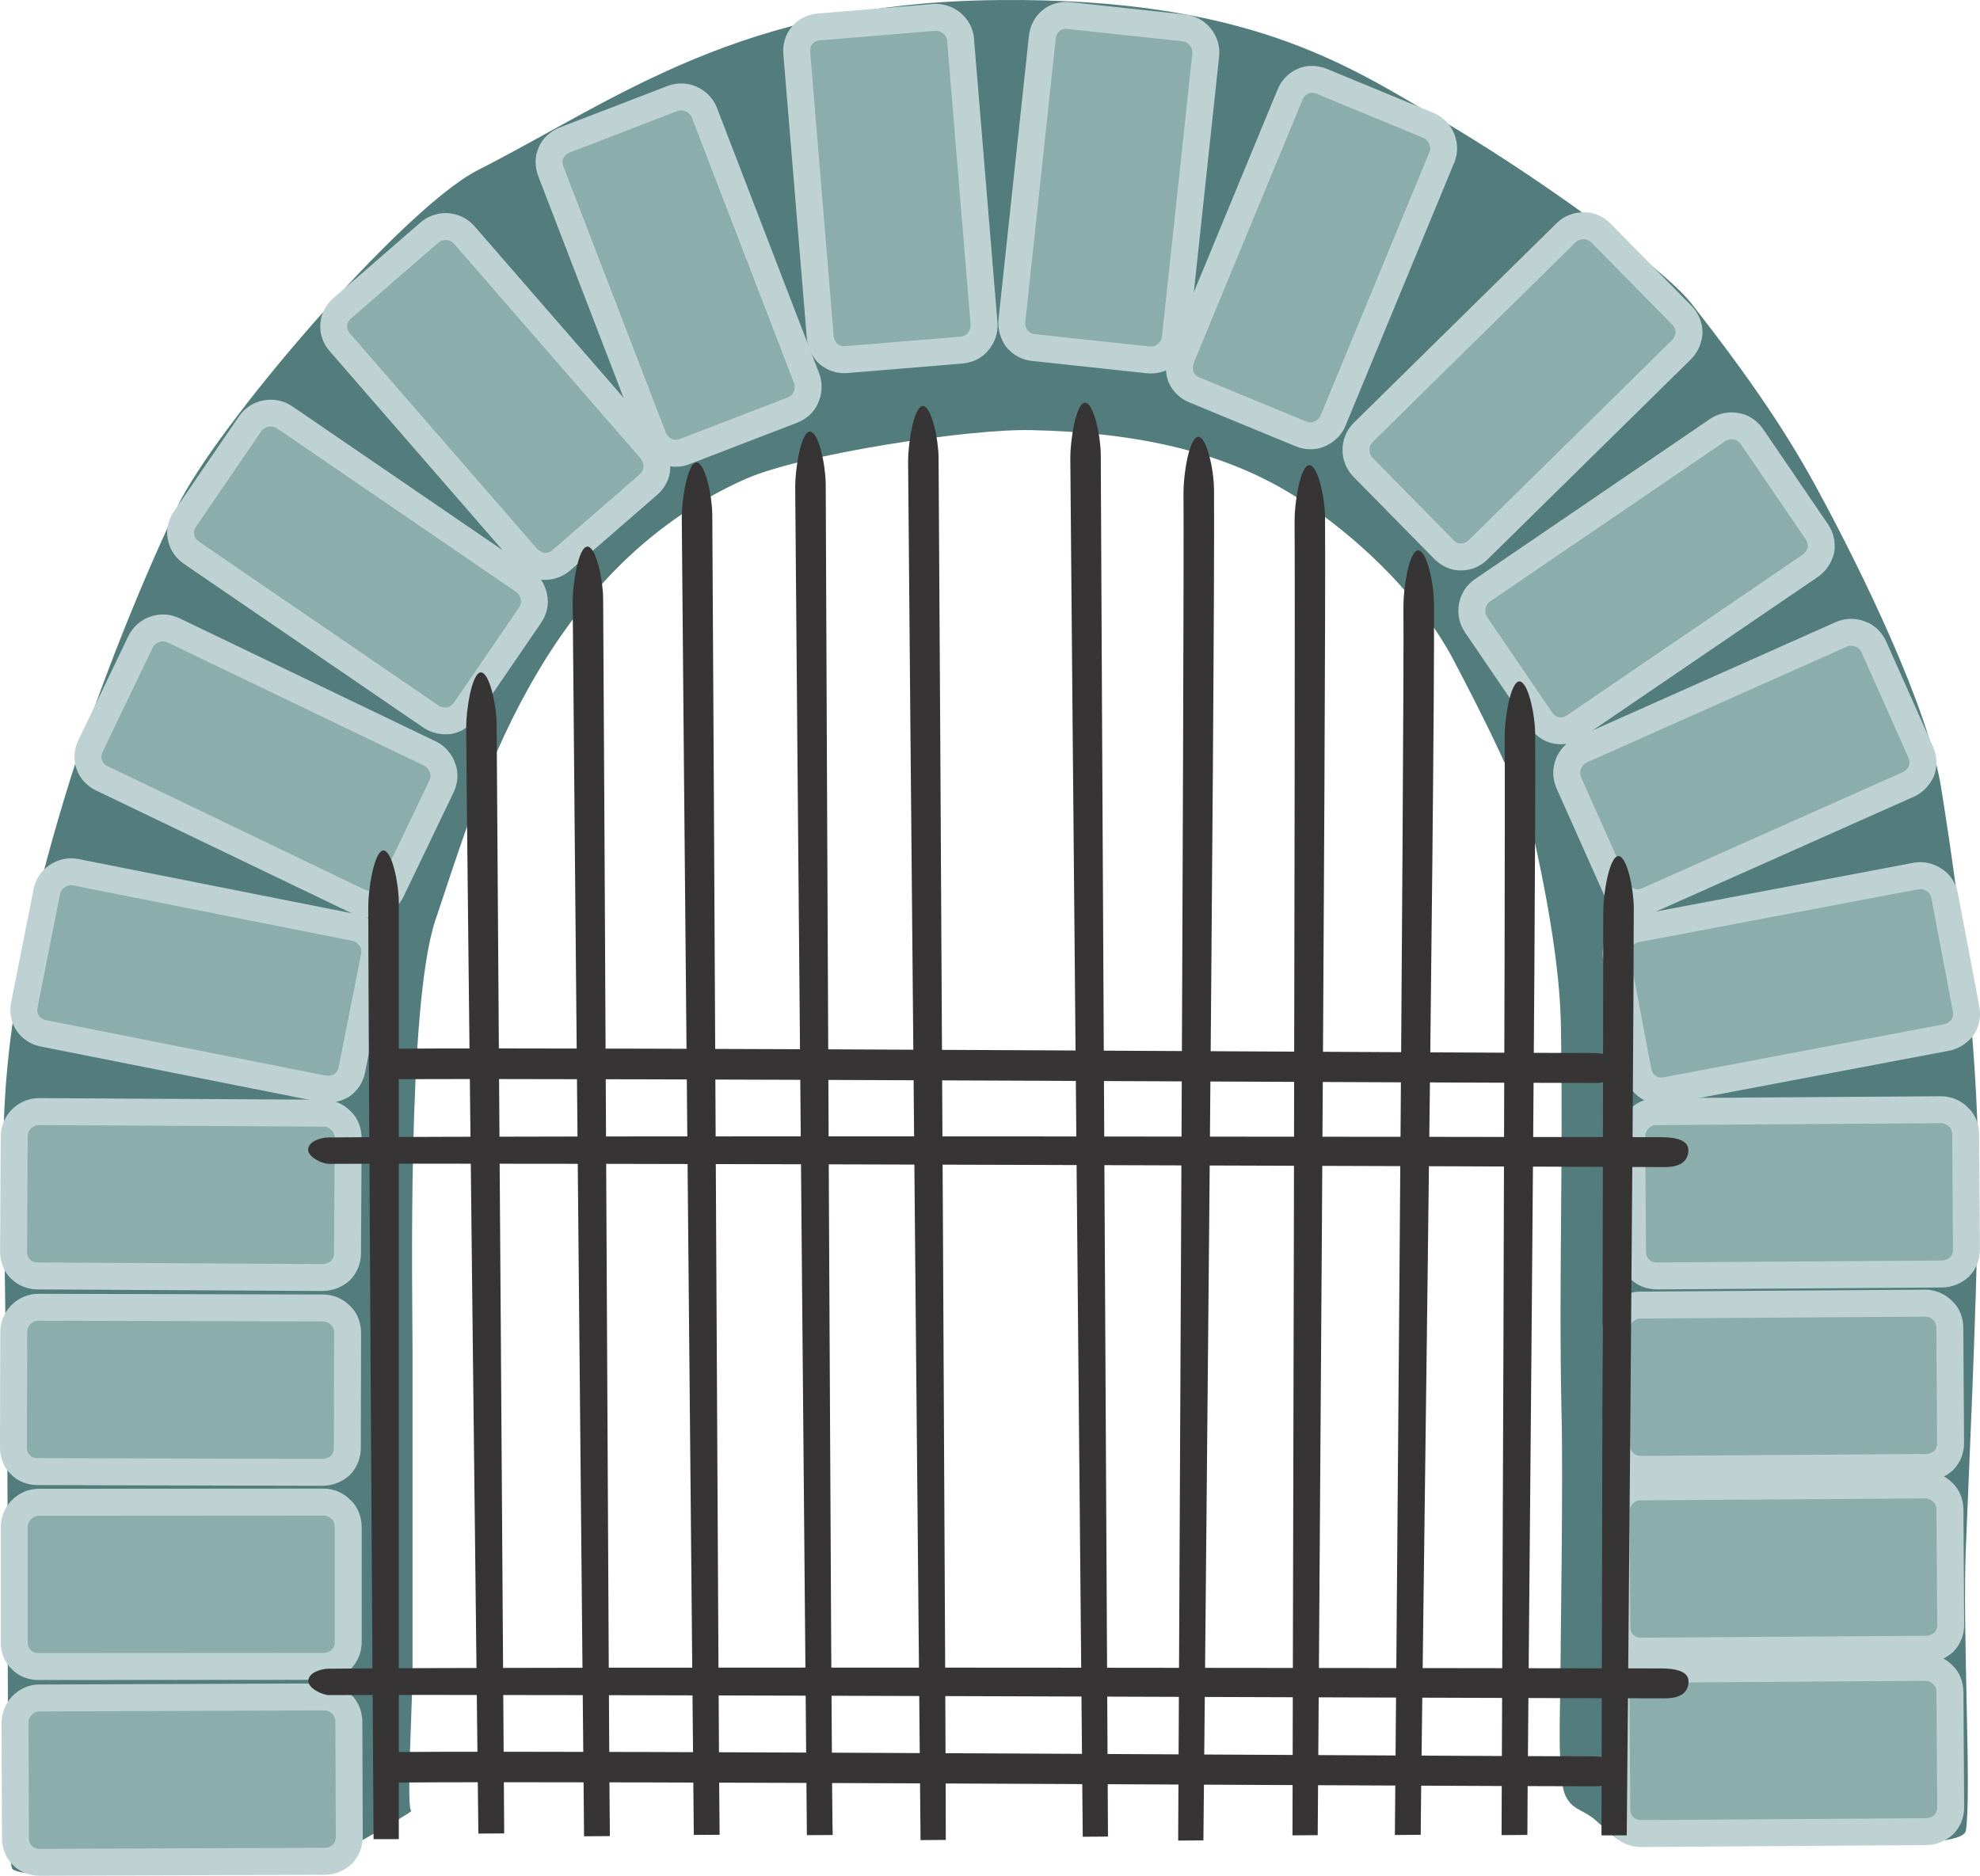 <?xml version="1.0" encoding="UTF-8"?>
<svg id="Ebene_2" data-name="Ebene 2" xmlns="http://www.w3.org/2000/svg" viewBox="0 0 337.41 319.68">
  <defs>
    <style>
      .cls-1 {
        stroke-width: 4.57px;
      }

      .cls-1, .cls-2 {
        fill: #8badac;
        stroke: #bed2d3;
        stroke-linecap: round;
        stroke-linejoin: round;
      }

      .cls-1, .cls-2, .cls-3, .cls-4 {
        fill-rule: evenodd;
      }

      .cls-2 {
        stroke-width: 4.59px;
      }

      .cls-3 {
        fill: #363434;
      }

      .cls-4 {
        fill: #537c7c;
      }
    </style>
  </defs>
  <g id="Ebene_1-2" data-name="Ebene 1">
    <g id="Ebene131">
      <path class="cls-4" d="m52.8,318.71c-1.2.7-24.2.9-35.3.6-2.5-.1-13.9.7-15.4-.8-.7-.7-.6-17.6-.7-22.8-.2-18,0-34.2-.2-51.4-.1-7.4-.6-39.8-.6-49.1,0-19.9,4.7-40.5,10.6-59.9,4.9-16.1,12.1-34.3,19-48.9,6.4-13.5,38.3-50.8,51.2-57.4C105.2,16.91,126.2.31,170.4.01c42.2-.4,59.4,11.2,74.6,20.1,16.5,9.6,38.5,25.5,43.3,31.7,10,12.8,16.4,22.2,21.9,32.5,6.8,12.6,18.4,36.1,20.6,50,3.6,22.5,6.6,47.4,6.3,68.9-.3,21.2-1.7,50-2.1,60.6-.6,14.3,1,42.1,0,48.2-.4,2.4-12.8,2.3-20,2.2-9.5,0-19.2-.3-28.5-.1-4,.1-7.3.2-8.6.2-2.2-.1-4.7-3.1-6.5-4.5-2.2-1.6-3.4-1.4-4.6-3.7-1.5-3-.9-15.9-.9-19.4,0-4.4.5-34.6.2-45.8-.5-22.8.3-42.1-.1-65.7-.1-7.9-1.5-18.1-4.3-31-1.8-8.3-10.1-24.3-14.1-31.9-5.2-9.8-14.6-19.3-24.6-26.2-13.5-9.4-29.9-12.4-47.1-12.8-10.6-.3-39.3,4.1-48.8,8.3-35.4,15.7-45.9,54.6-52.9,75.2-4.9,14.5-3.9,64.3-3.9,73.5v54.5c0,5-1.1,23.8-.2,23.8.4.2-14.6,8.5-17.3,10.1Z"/>
      <g id="Ebene101">
        <path class="cls-2" d="m245.71,26.83c.42-1.01.4-2.2-.06-3.25s-1.29-1.82-2.26-2.22l-18.16-7.5c-.98-.4-2.22-.49-3.17-.02-1.06.42-1.81,1.29-2.23,2.3l-18.54,44.88c-.42,1.01-.4,2.2-.05,3.2.46,1.05,1.29,1.82,2.26,2.22l18.16,7.5c.98.4,2.22.49,3.17.02,1.06-.42,1.92-1.25,2.33-2.26l18.54-44.88Z"/>
        <path class="cls-2" d="m205.47,9.35c.12-1.09-.23-2.22-.97-3.1s-1.75-1.39-2.8-1.5l-19.54-2.1c-1.05-.11-2.27.16-3.05.87-.9.7-1.37,1.75-1.49,2.84l-5.18,48.28c-.12,1.09.23,2.22.85,3.09.73.88,1.75,1.39,2.8,1.5l19.54,2.1c1.05.11,2.27-.16,3.05-.87.9-.7,1.49-1.74,1.61-2.82l5.18-48.28Z"/>
        <path class="cls-2" d="m163.7,6.77c-.09-1.09-.65-2.14-1.54-2.86s-1.97-1.03-3.03-.94l-19.59,1.62c-1.06.09-2.2.58-2.83,1.43-.76.86-1.02,1.98-.93,3.07l4,48.39c.09,1.09.65,2.14,1.42,2.87.89.72,1.97,1.03,3.03.94l19.59-1.62c1.06-.09,2.2-.58,2.83-1.43.76-.86,1.13-1.99,1.04-3.08l-4-48.39Z"/>
        <path class="cls-2" d="m120.02,19.18c-.39-1.02-1.22-1.87-2.28-2.32s-2.19-.44-3.17-.06l-18.34,7.06c-.99.38-1.94,1.17-2.32,2.17-.48,1.04-.42,2.18-.03,3.2l17.44,45.32c.39,1.02,1.22,1.87,2.17,2.36,1.05.45,2.19.44,3.17.06l18.34-7.06c.99-.38,1.94-1.17,2.32-2.17.48-1.04.53-2.23.14-3.25l-17.44-45.32Z"/>
        <path class="cls-2" d="m79.09,40.02c-.72-.82-1.79-1.34-2.93-1.4s-2.2.34-3,1.03l-14.84,12.89c-.8.69-1.43,1.77-1.44,2.83-.1,1.14.35,2.2,1.07,3.02l31.85,36.66c.72.82,1.79,1.34,2.84,1.48,1.14.06,2.2-.34,3-1.03l14.84-12.89c.8-.69,1.43-1.77,1.44-2.83.1-1.14-.26-2.27-.98-3.1l-31.85-36.66Z"/>
        <path class="cls-1" d="m48.5,71.13c-.91-.63-2.09-.86-3.22-.64s-2.06.87-2.66,1.75l-11.1,16.22c-.6.87-.93,2.07-.66,3.11.2,1.13.91,2.05,1.83,2.68,8.81,6.02,31.91,21.82,40.71,27.85.91.63,2.09.86,3.16.73,1.13-.23,2.06-.87,2.66-1.75,2.99-4.37,8.11-11.85,11.1-16.22.6-.87.93-2.07.66-3.11-.2-1.13-.85-2.15-1.76-2.77-8.81-6.02-31.91-21.82-40.71-27.85Z"/>
        <path class="cls-2" d="m29.53,107.41c-.98-.47-2.17-.52-3.25-.12s-1.89,1.18-2.35,2.14l-8.51,17.72c-.46.95-.61,2.19-.2,3.17.36,1.09,1.19,1.88,2.18,2.35l43.77,21.03c.98.47,2.17.52,3.19.23,1.07-.4,1.89-1.18,2.35-2.14l8.51-17.72c.46-.95.61-2.19.2-3.17-.36-1.09-1.14-1.98-2.12-2.46l-43.77-21.03Z"/>
        <path class="cls-2" d="m12.88,148.65c-1.07-.21-2.23.04-3.17.69s-1.54,1.62-1.74,2.65l-3.82,19.28c-.21,1.04-.05,2.27.6,3.12.62.96,1.62,1.52,2.69,1.73l47.63,9.45c1.07.21,2.23-.04,3.15-.57.94-.65,1.54-1.62,1.74-2.65l3.82-19.28c.21-1.04.05-2.27-.6-3.12-.62-.96-1.6-1.64-2.67-1.85l-47.63-9.45Z"/>
        <path class="cls-2" d="m6.62,189.45c-1.09,0-2.19.46-2.99,1.28-.8.82-1.2,1.88-1.21,2.94l-.11,19.65c0,1.06.38,2.24,1.18,2.95.79.83,1.88,1.19,2.97,1.19l48.56.27c1.09,0,2.19-.46,2.99-1.16.8-.82,1.2-1.88,1.21-2.94l.11-19.65c0-1.06-.38-2.24-1.18-2.95-.79-.83-1.88-1.31-2.97-1.31l-48.56-.27Z"/>
        <path class="cls-2" d="m6.52,222.8c-1.09,0-2.19.47-2.98,1.29-.8.82-1.2,1.88-1.2,2.94l-.05,19.65c0,1.06.39,2.24,1.18,2.95.79.83,1.88,1.18,2.98,1.18l48.56.12c1.09,0,2.19-.47,2.98-1.17.8-.82,1.2-1.88,1.2-2.94l.05-19.65c0-1.06-.39-2.24-1.18-2.95-.79-.83-1.88-1.3-2.98-1.3l-48.56-.12Z"/>
        <path class="cls-2" d="m6.59,256.03c-1.09,0-2.18.47-2.98,1.3-.79.82-1.19,1.88-1.19,2.94v19.65c.01,1.06.41,2.24,1.21,2.94.79.82,1.89,1.18,2.98,1.17l48.56-.03c1.09,0,2.18-.47,2.98-1.18.79-.82,1.19-1.88,1.19-2.94v-19.65c-.01-1.06-.41-2.24-1.21-2.94-.79-.82-1.89-1.29-2.98-1.29l-48.56.03Z"/>
        <path class="cls-2" d="m6.71,289.38c-1.09,0-2.18.48-2.97,1.31-.79.83-1.18,1.89-1.18,2.95.02,5.3.05,14.36.07,19.65,0,1.06.41,2.23,1.2,2.94.8.82,1.89,1.17,2.98,1.17l48.56-.18c1.09,0,2.18-.48,2.97-1.19.79-.83,1.18-1.89,1.18-2.95l-.07-19.65c0-1.06-.41-2.23-1.2-2.94-.8-.82-1.89-1.29-2.98-1.28l-48.56.18Z"/>
        <path class="cls-2" d="m279.53,284.49c-1.09,0-2.18.49-2.97,1.32-.79.83-1.18,1.89-1.17,2.95l.13,19.65c0,1.06.41,2.23,1.21,2.93.8.82,1.89,1.16,2.99,1.16l48.56-.33c1.09,0,2.18-.49,2.97-1.2.79-.83,1.18-1.89,1.17-2.95l-.13-19.65c0-1.06-.41-2.23-1.21-2.93-.8-.82-1.9-1.28-2.99-1.27l-48.56.33Z"/>
        <path class="cls-2" d="m279.53,253.4c-1.09,0-2.18.49-2.97,1.32-.79.83-1.18,1.89-1.17,2.95l.13,19.65c0,1.06.41,2.23,1.21,2.93.8.82,1.89,1.16,2.99,1.16l48.56-.33c1.09,0,2.18-.49,2.97-1.2.79-.83,1.18-1.89,1.17-2.95l-.13-19.65c0-1.06-.41-2.23-1.21-2.93-.8-.82-1.9-1.28-2.99-1.27l-48.56.33Z"/>
        <path class="cls-2" d="m279.51,222.42c-1.09,0-2.18.49-2.97,1.32-.79.83-1.18,1.89-1.17,2.95l.13,19.65c0,1.06.41,2.23,1.21,2.93.8.82,1.89,1.16,2.99,1.16l48.56-.33c1.09,0,2.18-.49,2.97-1.2.79-.83,1.18-1.89,1.17-2.95l-.13-19.65c0-1.06-.41-2.23-1.21-2.93-.8-.82-1.9-1.28-2.99-1.27l-48.56.33Z"/>
        <path class="cls-2" d="m282.21,189.45c-1.09,0-2.18.49-2.97,1.32-.79.83-1.18,1.89-1.17,2.95l.13,19.65c0,1.06.41,2.23,1.21,2.93.8.82,1.89,1.16,2.99,1.16l48.56-.33c1.09,0,2.18-.49,2.97-1.2.79-.83,1.18-1.89,1.17-2.95l-.13-19.65c0-1.06-.41-2.23-1.21-2.93-.8-.82-1.9-1.28-2.99-1.27l-48.56.33Z"/>
        <path class="cls-2" d="m278.79,158.33c-1.07.2-2.06.87-2.69,1.83-.63.96-.82,2.07-.62,3.11l3.66,19.31c.2,1.04.81,2.12,1.72,2.67.93.66,2.07.81,3.15.6l47.71-9.03c1.07-.2,2.06-.87,2.71-1.71.63-.96.82-2.07.62-3.11l-3.66-19.31c-.2-1.04-.81-2.12-1.72-2.67-.93-.66-2.09-.92-3.17-.72l-47.71,9.03Z"/>
        <path class="cls-2" d="m269.43,127.88c-1,.44-1.8,1.32-2.19,2.39-.39,1.08-.32,2.21.11,3.17l8,17.95c.43.97,1.27,1.88,2.29,2.2,1.06.43,2.2.31,3.2-.14l44.36-19.76c1-.44,1.8-1.32,2.24-2.29.39-1.08.32-2.21-.11-3.17l-8-17.95c-.43-.97-1.27-1.88-2.29-2.2-1.06-.43-2.25-.41-3.25.03l-44.36,19.76Z"/>
        <path class="cls-2" d="m252.6,100.63c-.9.62-1.54,1.62-1.73,2.75-.19,1.13.08,2.23.67,3.1l11.07,16.24c.6.88,1.59,1.62,2.64,1.76,1.12.23,2.22-.09,3.12-.71l40.13-27.35c.9-.62,1.54-1.62,1.8-2.65.19-1.13-.08-2.23-.67-3.1l-11.07-16.24c-.6-.88-1.59-1.62-2.64-1.76-1.12-.23-2.29,0-3.19.61l-40.13,27.35Z"/>
        <path class="cls-2" d="m232.29,73.71c-.78.77-1.23,1.87-1.22,3.01.01,1.14.47,2.18,1.21,2.93l13.78,14.01c.74.75,1.85,1.32,2.91,1.26,1.14.03,2.17-.48,2.95-1.25l34.61-34.06c.78-.77,1.23-1.87,1.3-2.93-.01-1.14-.47-2.18-1.21-2.93l-13.78-14.01c-.74-.75-1.85-1.32-2.91-1.26-1.14-.03-2.25.4-3.03,1.17l-34.61,34.06Z"/>
      </g>
      <g id="Ebene121">
        <path class="cls-3" d="m67.96,153.75c0-3-1.1-8.7-2.6-8.8-1.6,0-2.6,6.6-2.6,9.4,0,22.2.9,159.1.9,159.1h4.3s0-131.7,0-159.7Z"/>
        <path class="cls-3" d="m84.63,123.37c-.02-3-1.16-8.69-2.66-8.78-1.6.01-2.55,6.62-2.53,9.42.16,22.2,2.08,188.49,2.08,188.49l4.4-.03s-1.08-161-1.29-189.1Z"/>
        <path class="cls-3" d="m102.78,101.93c-.02-3-1.16-8.69-2.66-8.78-1.6.01-2.55,6.62-2.53,9.42.16,22.2,1.94,210.39,1.94,210.39l4.4-.03c-.1,0-.94-182.9-1.15-211Z"/>
        <path class="cls-3" d="m121.37,87.6c-.02-3-1.16-8.69-2.66-8.78-1.6.01-2.55,6.62-2.53,9.42.16,22.2,2.05,224.49,2.05,224.49l4.4-.03c-.1,0-1.05-197.1-1.25-225.1Z"/>
        <path class="cls-3" d="m140.7,82.34c-.02-3-1.16-8.69-2.66-8.78-1.6.01-2.55,6.62-2.53,9.42.16,22.2,1.99,229.79,1.99,229.79l4.4-.03c-.2,0-1.08-202.3-1.19-230.4Z"/>
        <path class="cls-3" d="m159.94,77.98c-.02-3-1.16-8.69-2.66-8.78-1.6.01-2.55,6.62-2.53,9.42.16,22.2,2.12,234.99,2.12,234.99l4.3-.03c.1,0-1.02-207.6-1.23-235.6Z"/>
        <path class="cls-3" d="m187.58,77.41c-.02-3-1.16-8.69-2.66-8.78-1.6.01-2.55,6.62-2.53,9.42.16,22.2,2.12,234.99,2.12,234.99l4.3-.03s-1.12-207.6-1.23-235.6Z"/>
        <path class="cls-3" d="m206.87,83.24c-.02-3-1.16-8.69-2.66-8.78-1.6.01-2.55,6.62-2.53,9.42.16,22.2-.91,229.81-.91,229.81l4.3-.03s2.02-202.42,1.81-230.42Z"/>
        <path class="cls-3" d="m225.8,88.05c-.02-3-1.16-8.69-2.66-8.78-1.6.01-2.55,6.62-2.53,9.42.16,22.2-.36,224.11-.36,224.11l4.3-.03s1.46-196.72,1.25-224.72Z"/>
        <path class="cls-3" d="m244.35,102.58c-.02-3-1.16-8.69-2.66-8.78-1.6.01-2.55,6.62-2.53,9.42.16,22.2-1.46,209.52-1.46,209.52l4.4-.03c-.1,0,2.47-182.02,2.26-210.12Z"/>
        <path class="cls-3" d="m261.6,124.91c-.02-3-1.16-8.69-2.66-8.78-1.6.01-2.55,6.62-2.53,9.42.16,22.2-.53,187.21-.53,187.21l4.4-.03c-.1,0,1.53-159.82,1.32-187.81Z"/>
        <path class="cls-3" d="m278.41,154.7c0-3-1.1-8.7-2.6-8.8-1.6,0-2.6,6.6-2.6,9.4,0,22.2-.3,157.5-.3,157.5h4.3s1.2-130.1,1.2-158.1Z"/>
        <path class="cls-3" d="m271.83,184.57c3,0,3.1-1.3,3.2-2.9,0-1.6-1-2.2-3.8-2.2-22.2-.02-169.5-1.01-203.8-.74-1,0-2,.6-2,2,0,1.2.9,3.2,2.1,3.2,34.5-.18,176.2.62,204.3.64Z"/>
        <path class="cls-3" d="m271.85,304.44c3,0,3.1-1.3,3.2-2.9,0-1.6-1-2.2-3.8-2.2-22.2-.02-169.5-1.01-203.8-.74-1,0-2,.6-2,2,0,1.2.9,3.2,2.1,3.2,34.5-.28,176.2.62,204.3.64Z"/>
        <path class="cls-3" d="m283.71,198.91c3,0,4-1.3,4-2.9s-1.9-2.2-4.7-2.2c-22.2-.02-188.6-.33-227,.05-1.4,0-3.5.7-3.5,2.1,0,1.2,2.3,2.4,3.6,2.4,34.7-.18,199.6.44,227.6.55Z"/>
        <path class="cls-3" d="m283.74,289.45c3,0,4-1.3,4-2.9s-1.9-2.2-4.7-2.2c-22.2-.02-188.6-.33-227,.05-1.4,0-3.5.7-3.5,2.1,0,1.2,2.3,2.4,3.6,2.4,34.6-.18,199.5.54,227.6.55Z"/>
      </g>
    </g>
  </g>
</svg>